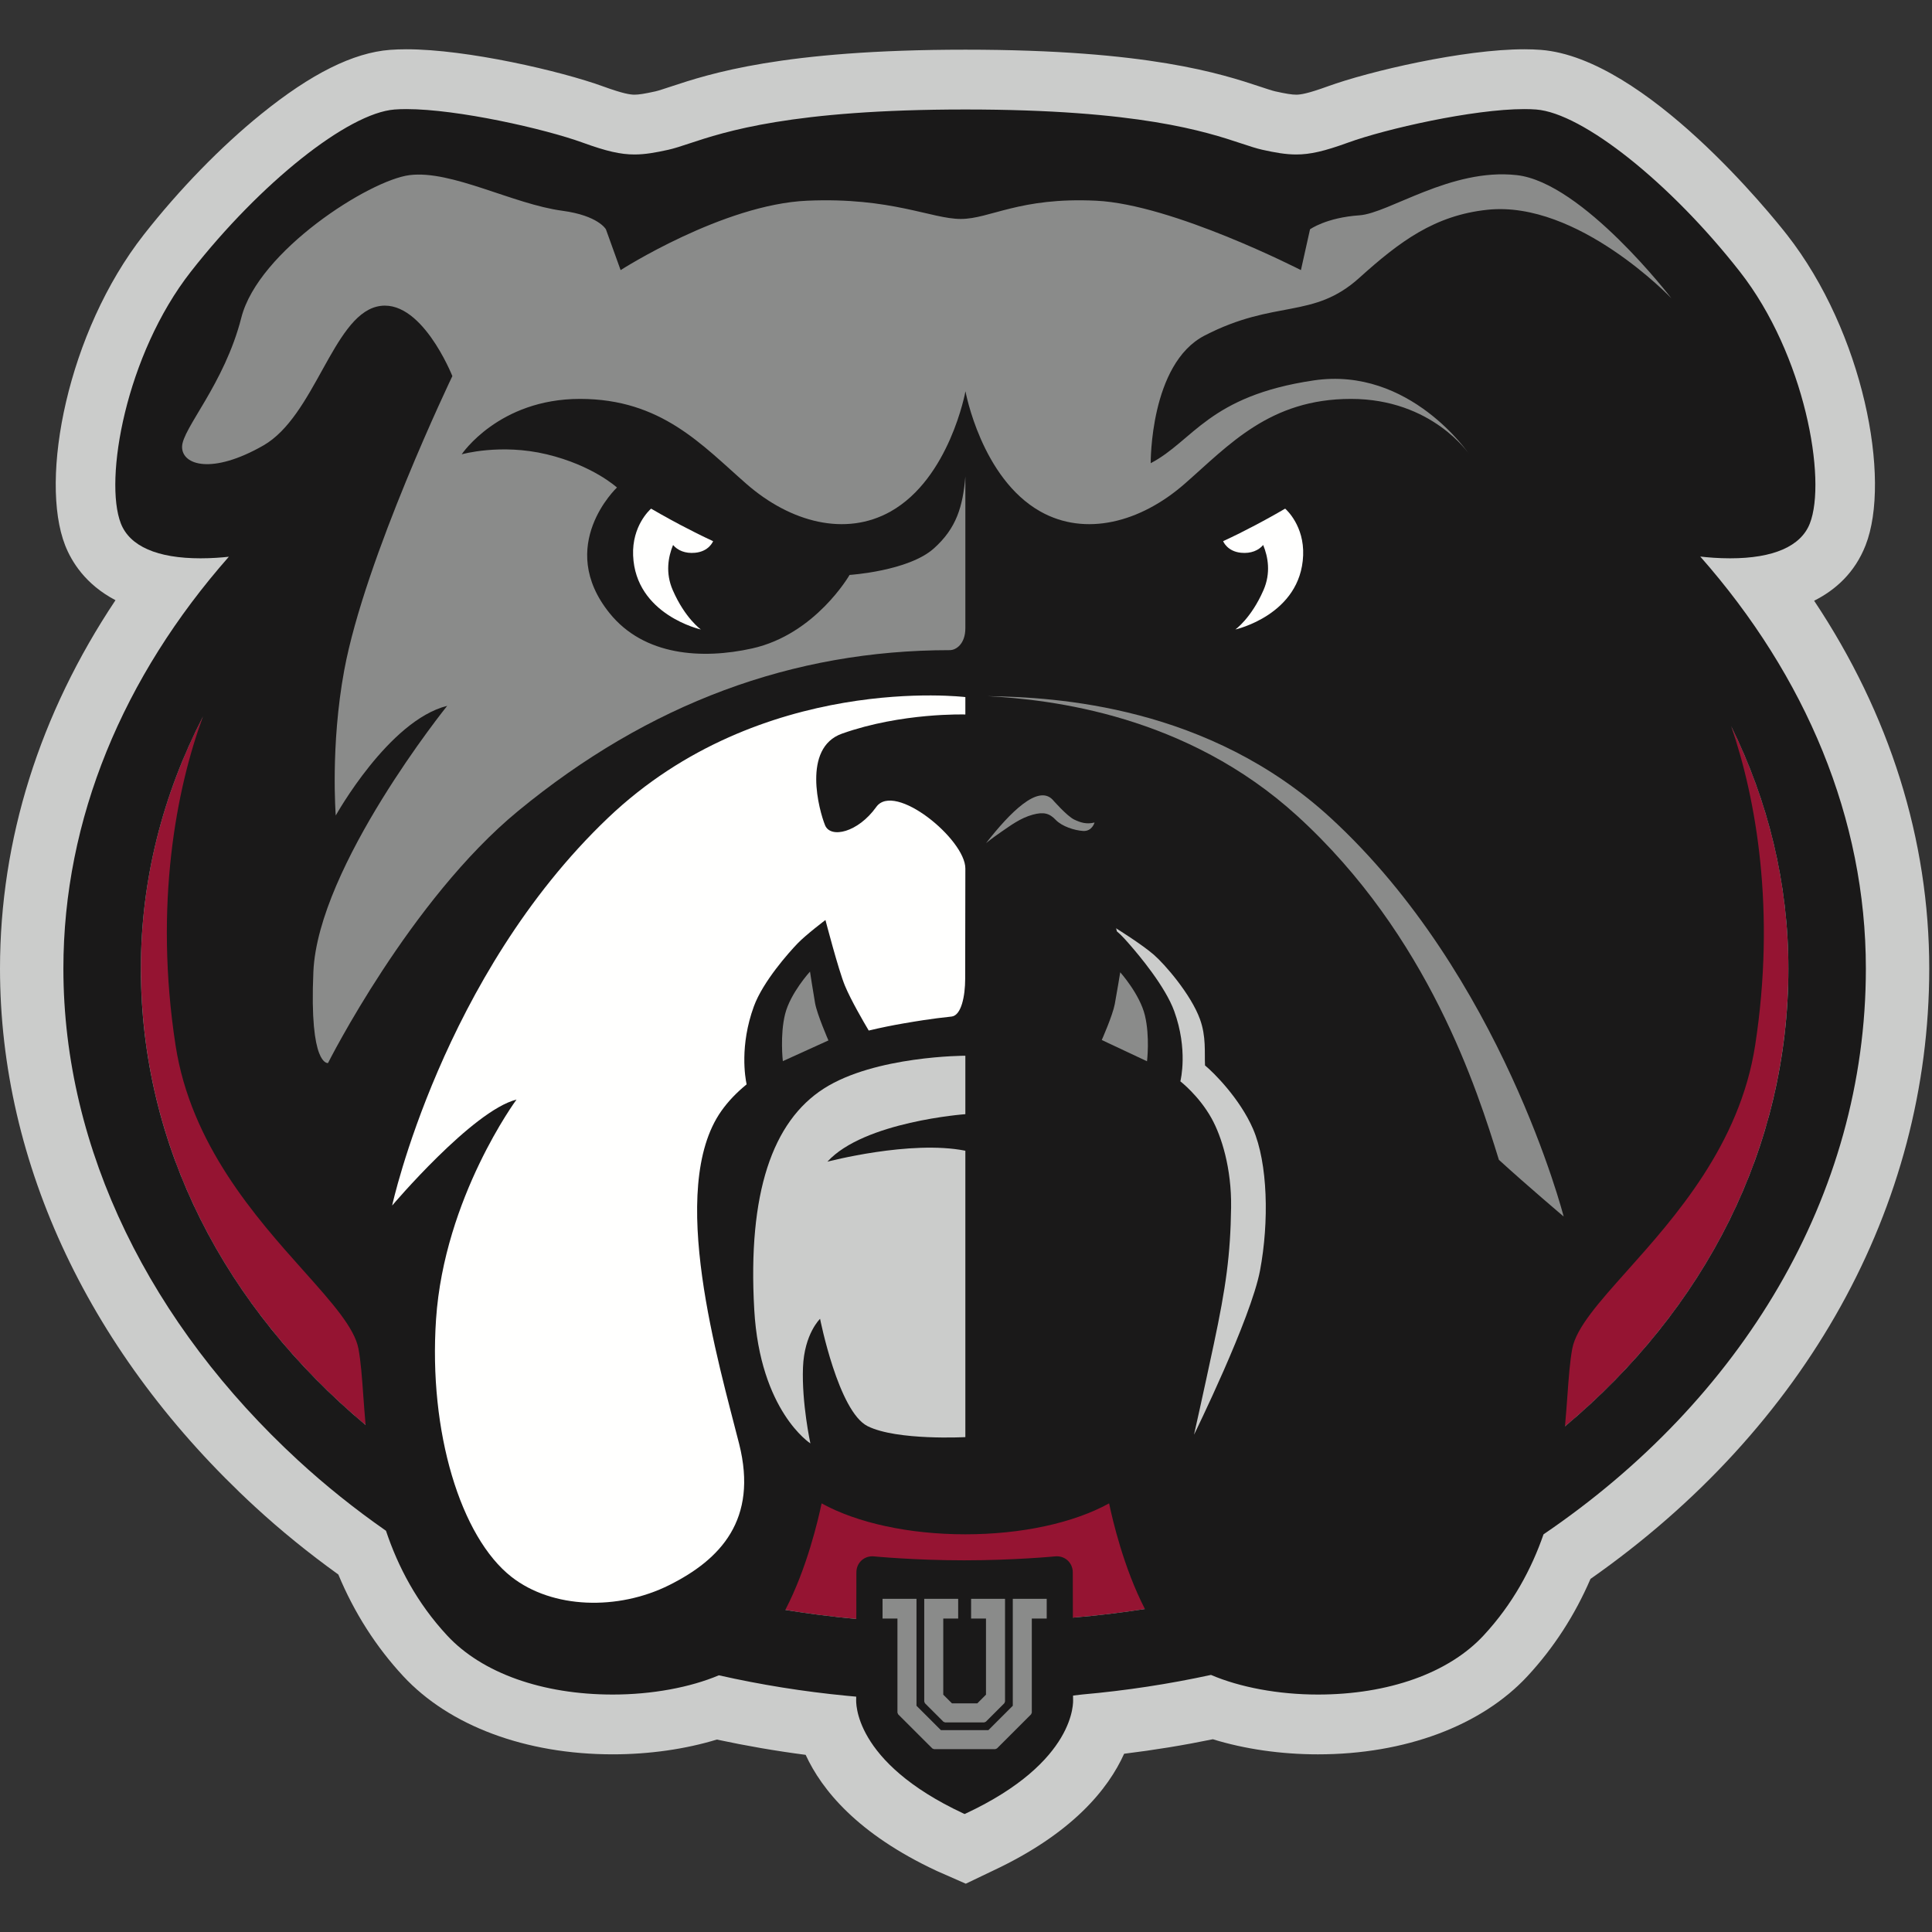 <?xml version="1.0" encoding="UTF-8"?>
<svg width="200px" height="200px" viewBox="0 0 200 200" version="1.1" xmlns="http://www.w3.org/2000/svg" xmlns:xlink="http://www.w3.org/1999/xlink">
    <rect x="0" y="0" width="200" height="200" fill="#333333" stroke="none"/>
    <!-- Generator: Sketch 54.1 (76490) - https://sketchapp.com -->
    <title>union-tn</title>
    <desc>Created with Sketch.</desc>
    <g id="union-tn" stroke="none" stroke-width="1" fill="none" fill-rule="evenodd">
        <g id="union-tn_BGL" transform="translate(0, -0)">
            <g id="union-tn" transform="translate(0, 5)">
                <path d="M187.798,57.188 C190.03,56.065 192.015,54.277 193.122,51.454 C195.807,44.608 192.899,29.402 184.987,19.302 C183.521,17.43 170.352,0.994 159.496,0.162 C158.968,0.122 158.398,0.101 157.8,0.101 C151.496,0.101 141.76,2.372 137.44,3.942 C135.358,4.699 134.624,4.801 134.18,4.801 C133.737,4.801 133.112,4.702 132.021,4.459 C131.717,4.392 131.121,4.195 130.49,3.985 C126.439,2.643 118.898,0.144 99.939,0.143 C80.969,0.144 73.428,2.643 69.377,3.985 C68.745,4.194 68.149,4.392 67.846,4.459 C66.755,4.702 66.129,4.801 65.686,4.801 C65.242,4.801 64.509,4.699 62.427,3.942 C58.107,2.372 48.371,0.101 42.066,0.101 C41.469,0.101 40.898,0.122 40.369,0.162 C36.563,0.454 32.202,2.628 27.039,6.806 C22.863,10.185 18.545,14.623 14.88,19.302 C6.969,29.402 4.06,44.606 6.744,51.454 C7.404,53.137 8.845,55.503 11.956,57.132 C4.102,68.903 0,81.903 0,95.269 C0,115.513 9.375,135.298 26.398,150.982 C29.054,153.429 31.95,155.781 35.025,157.993 C36.663,161.935 38.915,165.464 41.737,168.509 C46.509,173.656 54.415,176.608 63.431,176.608 C67.208,176.608 70.955,176.071 74.206,175.078 C77.268,175.734 80.344,176.264 83.401,176.661 C85.078,180.308 88.796,184.855 96.934,188.659 L97.002,188.691 L97.072,188.722 L97.219,188.786 L99.979,190 L102.786,188.656 C111.009,184.805 114.72,180.207 116.37,176.547 C119.45,176.171 122.523,175.67 125.554,175.047 C128.829,176.061 132.613,176.609 136.433,176.609 C145.45,176.609 153.358,173.657 158.129,168.509 C160.84,165.584 163.027,162.208 164.647,158.449 C186.964,142.808 199.715,119.888 199.715,95.269 C199.715,81.922 195.628,68.942 187.798,57.188" id="Fill-1" fill="#CBCCCB"></path>
                <path d="M99.859,27.16 C52.358,27.16 14.582,57.655 14.582,95.269 C14.582,130.254 46.02,158.755 88.89,162.62 C88.89,162.62 92.713,163.013 99.821,162.967 C106.928,162.919 110.7,162.491 110.7,162.491 C154.033,158.974 185.133,130.516 185.133,95.269 C185.133,57.655 147.358,27.16 99.859,27.16" id="Fill-4" fill="#951432"></path>
                <path d="M162.006,142.657 C162.107,141.549 162.183,140.496 162.255,139.519 C162.393,137.594 162.513,135.932 162.76,134.617 C163.165,132.456 165.506,129.835 168.471,126.517 C173.383,121.016 180.112,113.483 181.693,103.209 C183.842,89.255 181.796,77.657 179.206,70.173 C183.034,77.939 185.133,86.406 185.133,95.269 C185.133,113.833 176.502,130.511 162.006,142.657 Z M111.064,162.458 L111.054,157.774 C111.052,156.763 110.228,156.018 109.222,156.116 C109.222,156.116 105.029,156.524 99.795,156.524 C94.649,156.524 90.483,156.117 90.483,156.117 C89.477,156.018 88.654,156.763 88.653,157.774 L88.645,162.596 C86.155,162.366 83.704,162.052 81.294,161.659 C83.538,157.359 84.716,152.247 85.052,150.628 C88.751,152.667 94.134,153.831 99.933,153.831 C105.733,153.831 111.115,152.667 114.814,150.628 C115.148,152.235 116.31,157.286 118.523,161.566 C116.082,161.947 113.594,162.245 111.064,162.458 Z M14.582,95.269 C14.582,86.02 16.871,77.204 21.021,69.163 C18.267,76.591 15.925,88.61 18.174,103.21 C19.755,113.483 26.483,121.016 31.396,126.516 C34.36,129.835 36.701,132.456 37.107,134.617 C37.353,135.932 37.473,137.594 37.612,139.519 C37.68,140.455 37.753,141.461 37.848,142.517 C23.315,130.338 14.582,113.705 14.582,95.269 Z M193.154,95.269 C193.154,79.758 186.945,65.018 176.01,52.614 C176.788,52.704 177.883,52.797 179.106,52.797 C179.106,52.797 179.106,52.797 179.107,52.797 C183.576,52.797 186.428,51.553 187.352,49.196 C189.123,44.68 186.86,31.74 180.106,23.117 C172.901,13.919 163.837,6.705 159.021,6.336 C158.651,6.307 158.24,6.293 157.8,6.293 C152.49,6.293 143.449,8.346 139.558,9.76 C137.088,10.658 135.631,10.992 134.18,10.992 C133.097,10.992 131.996,10.797 130.675,10.503 C130.065,10.367 129.391,10.144 128.539,9.862 C124.819,8.629 117.897,6.335 99.928,6.334 C81.97,6.335 75.047,8.629 71.328,9.862 C70.475,10.144 69.801,10.367 69.191,10.503 C67.871,10.797 66.769,10.992 65.686,10.992 C64.236,10.992 62.778,10.658 60.307,9.76 C56.417,8.346 47.376,6.293 42.066,6.293 C41.626,6.293 41.215,6.307 40.845,6.336 C36.03,6.705 26.966,13.919 19.761,23.117 C13.007,31.74 10.744,44.68 12.514,49.196 C13.438,51.553 16.289,52.797 20.76,52.797 C21.897,52.797 22.925,52.717 23.69,52.633 C12.765,65.033 6.562,79.766 6.562,95.269 C6.562,114.093 15.656,132.168 30.847,146.163 C33.694,148.785 36.74,151.221 39.957,153.464 C41.196,157.164 43.141,160.912 46.285,164.302 C49.888,168.19 56.139,170.419 63.437,170.419 C67.49,170.419 71.435,169.683 74.416,168.427 C78.745,169.402 83.175,170.116 87.679,170.548 C87.679,170.548 88.019,170.584 88.633,170.637 L88.633,170.866 C88.612,171.129 88.267,177.371 99.715,182.722 L99.862,182.786 L99.979,182.731 C111.443,177.371 111.104,171.129 111.084,170.885 L111.083,170.523 C111.699,170.456 112.042,170.412 112.042,170.412 C116.595,170.009 121.042,169.324 125.361,168.387 C128.353,169.667 132.335,170.419 136.429,170.419 C143.727,170.419 149.979,168.19 153.582,164.302 C156.62,161.025 158.542,157.414 159.785,153.834 C180.204,139.958 193.154,118.847 193.154,95.269 L193.154,95.269 Z" id="Fill-5" fill="#1A1919"></path>
                <path d="M137.753,79.674 C125.128,68.07 109.334,67.162 102.237,67.066 C108.855,67.422 122.821,69.009 134.293,79.464 C147.899,91.864 152.938,107.867 155.165,115.064 C158.088,117.736 161.869,120.932 161.869,120.932 C161.869,120.932 155.477,95.967 137.753,79.674" id="Fill-6" fill="#8A8B8A"></path>
                <path d="M102.077,82.279 C104.592,79.06 107.432,76.232 108.945,77.759 C108.945,77.759 110.455,79.497 111.218,79.85 C111.85,80.146 112.465,80.357 113.307,80.146 C113.307,80.146 113.063,81.078 112.121,81.02 C111.218,80.966 109.922,80.542 109.282,79.868 C108.643,79.195 108.046,79.024 106.904,79.336 C105.609,79.692 104.597,80.471 103.656,81.11 C102.717,81.748 102.077,82.279 102.077,82.279" id="Fill-7" fill="#8A8B8A"></path>
                <path d="M85.758,102.705 C85.758,102.705 84.588,100.027 84.377,98.848 C84.185,97.767 83.851,95.578 83.851,95.578 C83.851,95.578 81.821,97.798 81.275,99.972 C80.73,102.143 81.039,104.849 81.039,104.849 L85.758,102.705" id="Fill-8" fill="#8A8B8A"></path>
                <path d="M114.054,102.661 C114.054,102.661 115.177,100.134 115.401,98.946 C115.606,97.856 115.966,95.65 115.966,95.65 C115.966,95.65 117.991,97.911 118.52,100.11 C119.049,102.306 118.739,104.862 118.739,104.862 L114.054,102.661" id="Fill-9" fill="#8A8B8A"></path>
                <path d="M157.01,13.128 C150.194,12.372 143.775,17.08 140.728,17.289 C137.288,17.525 135.613,18.738 135.613,18.738 L134.671,22.962 C134.671,22.962 121.419,16.155 113.467,15.777 C105.516,15.397 102.488,17.666 99.458,17.666 C96.429,17.666 92.265,15.399 83.556,15.777 C74.847,16.155 64.246,22.962 64.246,22.962 L62.724,18.738 C62.724,18.738 61.945,17.316 58.202,16.816 C53.121,16.137 46.733,12.583 42.399,13.128 C38.25,13.649 26.742,20.976 24.983,27.879 C23.218,34.802 18.848,39.374 18.848,41.265 C18.848,43.156 21.954,44.147 27.255,41.12 C32.555,38.092 34.448,27.879 38.992,26.745 C43.535,25.611 46.828,33.933 46.828,33.933 C46.828,33.933 37.778,52.774 35.631,64.403 C34.19,72.208 34.757,79.421 34.757,79.421 C34.757,79.421 40.235,69.582 46.293,68.069 C46.293,68.069 32.922,84.658 32.441,95.589 C32.007,105.443 33.956,105.045 33.956,105.045 C33.956,105.045 42.448,88.151 53.644,78.945 C67.156,67.832 82.04,62.303 98.321,62.303 C98.985,62.303 99.933,61.643 99.933,60.033 C99.933,55.289 99.933,46.364 99.933,44.333 C99.673,47.417 99.024,49.676 96.665,51.779 C94.033,54.125 87.947,54.517 87.947,54.517 C87.947,54.517 84.419,60.674 77.849,62.128 C72.682,63.274 66.675,62.903 63.106,58.478 C57.468,51.485 63.867,45.468 63.867,45.468 C63.867,45.468 61.38,43.177 56.596,42.031 C51.813,40.885 47.794,42.031 47.794,42.031 C47.794,42.031 51.621,36.294 60.041,36.294 C68.461,36.294 72.67,41.072 77.263,45.087 C81.855,49.103 87.553,50.558 92.188,47.954 C98.311,44.512 99.945,35.503 99.945,35.503 C99.945,35.503 101.583,44.512 107.706,47.954 C112.341,50.558 118.039,49.103 122.631,45.087 C127.225,41.072 131.433,36.294 139.853,36.294 C148.274,36.294 152.099,42.031 152.099,42.031 C152.099,42.031 145.972,32.906 135.998,34.379 C125.097,35.991 123.543,40.642 119.121,42.949 C119.121,42.949 119.024,32.669 124.699,29.737 C132.019,25.956 135.921,28.086 140.706,23.771 C144.885,20.004 148.512,17.289 153.985,16.714 C163.355,15.729 173.022,25.88 173.022,25.88 C173.022,25.88 163.825,13.883 157.01,13.128" id="Fill-10" fill="#8A8B8A"></path>
                <path d="M99.933,104.288 L99.933,110.339 C99.933,110.339 89.437,111.099 85.651,115.258 C85.651,115.258 94.254,112.989 99.933,114.123 L99.933,143.77 C99.933,143.77 92.846,144.148 89.817,142.637 C86.787,141.123 84.894,131.522 84.894,131.522 C84.894,131.522 83.258,133.072 83.125,136.557 C82.983,140.244 83.891,144.421 83.891,144.421 C83.891,144.421 78.679,141.092 78.08,130.577 C77.391,118.486 79.972,111.096 85.274,107.693 C90.575,104.288 99.933,104.288 99.933,104.288" id="Fill-11" fill="#CBCCCB"></path>
                <path d="M129.71,111.857 C128.35,108.726 125.638,106.025 124.743,105.295 C124.68,103.948 124.877,102.305 124.216,100.494 C123.277,97.922 120.563,94.801 119.44,93.831 C118.169,92.731 115.528,91.092 115.528,91.092 C115.528,91.092 115.613,91.301 115.613,91.408 C116.123,91.826 116.65,92.444 117.023,92.872 C117.872,93.847 120.623,97.101 121.556,99.676 C122.993,103.645 122.228,106.787 122.19,106.939 C122.19,106.939 124.112,108.419 125.419,110.77 C126.452,112.627 127.496,115.931 127.443,119.973 C127.379,124.885 126.91,128.236 125.644,134.185 C124.542,139.36 123.604,143.521 123.604,143.521 C123.604,143.521 129.494,131.529 130.439,126.515 C131.382,121.501 131.255,115.415 129.71,111.857" id="Fill-12" fill="#CBCCCB"></path>
                <path d="M87.167,70.945 C93.361,68.748 99.933,68.963 99.933,68.963 L99.933,67.162 C99.933,67.162 78.784,64.561 62.934,79.674 C45.769,96.039 40.595,119.797 40.595,119.797 C40.595,119.797 48.925,109.962 53.469,108.828 C53.469,108.828 45.991,118.946 45.139,131.571 C44.352,143.245 47.695,154.125 52.948,158.237 C57.183,161.554 63.975,161.738 69.277,159.089 C74.578,156.44 78.491,152.321 76.518,144.479 C74.436,136.204 68.999,118.049 74.672,110.01 C75.391,108.991 76.28,108.076 77.29,107.253 C77.14,106.558 76.56,103.236 78.039,99.183 C78.977,96.611 81.674,93.588 82.572,92.658 C83.471,91.729 85.45,90.239 85.45,90.239 C85.45,90.239 86.8,95.428 87.461,97.026 C88.088,98.538 89.417,100.818 89.931,101.681 C91.173,101.385 92.375,101.143 93.487,100.951 C96.855,100.367 97.893,100.318 98.527,100.231 C99.52,100.096 99.912,98.101 99.915,96.339 C99.921,91.507 99.933,85.036 99.933,84.907 C99.933,81.881 92.604,75.889 90.71,78.537 C88.817,81.184 85.98,81.829 85.41,80.428 C84.805,78.941 82.991,72.426 87.167,70.945" id="Fill-13" fill="#FFFFFE"></path>
                <path d="M71.969,52.222 C73.387,52.081 73.8,51.074 73.821,51.022 C72.653,50.481 71.537,49.92 70.499,49.372 C70.459,49.351 70.42,49.33 70.38,49.309 C70.055,49.138 69.737,48.966 69.43,48.798 C68.7,48.4 68.016,48.013 67.401,47.654 C67.254,47.783 65.418,49.445 65.54,52.495 C65.782,58.654 72.556,60.164 72.556,60.164 C72.556,60.164 70.92,59.015 69.644,56.091 C68.865,54.306 69.174,52.637 69.675,51.418 C70.143,51.968 70.921,52.325 71.969,52.222" id="Fill-14" fill="#FFFFFE"></path>
                <path d="M133.039,47.654 C132.423,48.013 131.739,48.4 131.01,48.798 C130.706,48.965 130.39,49.134 130.07,49.304 C130.024,49.328 129.979,49.352 129.933,49.376 C128.898,49.923 127.783,50.482 126.618,51.022 C126.64,51.074 127.055,52.081 128.471,52.222 C129.517,52.325 130.296,51.968 130.764,51.418 C131.266,52.637 131.575,54.306 130.796,56.091 C129.52,59.015 127.883,60.164 127.883,60.164 C127.883,60.164 134.658,58.654 134.901,52.495 C135.021,49.445 133.187,47.783 133.039,47.654" id="Fill-15" fill="#FFFFFE"></path>
                <path d="M105.094,160.759 L105.094,171.683 L102.42,174.353 L97.299,174.353 L94.625,171.683 L94.625,160.759 L91.611,160.759 L91.611,162.3 L93.153,162.3 L93.153,172.29 L96.69,175.822 L103.027,175.822 L106.562,172.29 L106.562,162.3 L108.105,162.3 L108.105,160.759 L105.094,160.759 Z M101.88,173.054 L103.791,171.143 C103.791,170.632 103.791,160.759 103.791,160.759 L100.778,160.759 L100.778,162.3 L102.319,162.3 L102.319,170.534 L101.273,171.583 L98.446,171.583 L97.396,170.534 L97.396,162.3 L98.94,162.3 L98.94,160.759 L95.927,160.759 C95.927,160.759 95.927,170.632 95.927,171.143 L97.837,173.054 L101.88,173.054 L101.88,173.054 Z" id="Fill-16" fill="#8A8B8A"></path>
                <path d="M104.844,160.509 L108.355,160.509 L108.355,162.55 L106.812,162.55 L106.812,172.29 L106.739,172.466 L103.204,175.999 L103.027,176.072 L96.69,176.072 L96.514,175.999 L92.977,172.466 L92.903,172.29 L92.903,162.55 L91.361,162.55 L91.361,160.509 L94.875,160.509 L94.875,171.58 L97.402,174.103 L102.317,174.103 L104.844,171.58 L104.844,160.509 Z M105.344,171.683 L105.271,171.86 L102.597,174.53 L102.42,174.603 L97.299,174.603 L97.122,174.53 L94.449,171.86 L94.375,171.683 L94.375,161.009 L91.861,161.009 L91.861,162.05 L93.403,162.05 L93.403,172.186 L96.794,175.572 L102.923,175.572 L106.312,172.186 L106.312,162.05 L107.855,162.05 L107.855,161.009 L105.344,161.009 L105.344,171.683 Z M100.528,162.55 L100.528,160.509 L104.041,160.509 L104.041,171.143 L103.968,171.32 L102.057,173.231 L101.88,173.304 L97.837,173.304 L97.66,173.231 L95.75,171.319 L95.677,171.143 L95.677,160.509 L99.19,160.509 L99.19,162.55 L97.646,162.55 L97.646,170.431 L98.549,171.333 L101.169,171.333 L102.069,170.431 L102.069,162.55 L100.528,162.55 Z M103.541,171.039 L103.541,161.009 L101.028,161.009 L101.028,162.05 L102.569,162.05 L102.569,170.534 L102.496,170.711 L101.45,171.76 L101.273,171.833 L98.446,171.833 L98.269,171.76 L97.219,170.711 L97.146,170.534 L97.146,162.05 L98.69,162.05 L98.69,161.009 L96.177,161.009 L96.177,171.039 L97.94,172.804 L101.776,172.804 L103.541,171.039 Z" id="Stroke-17" fill="#8A8B8A" fill-rule="nonzero"></path>
            </g>
        </g>
    </g>
</svg>